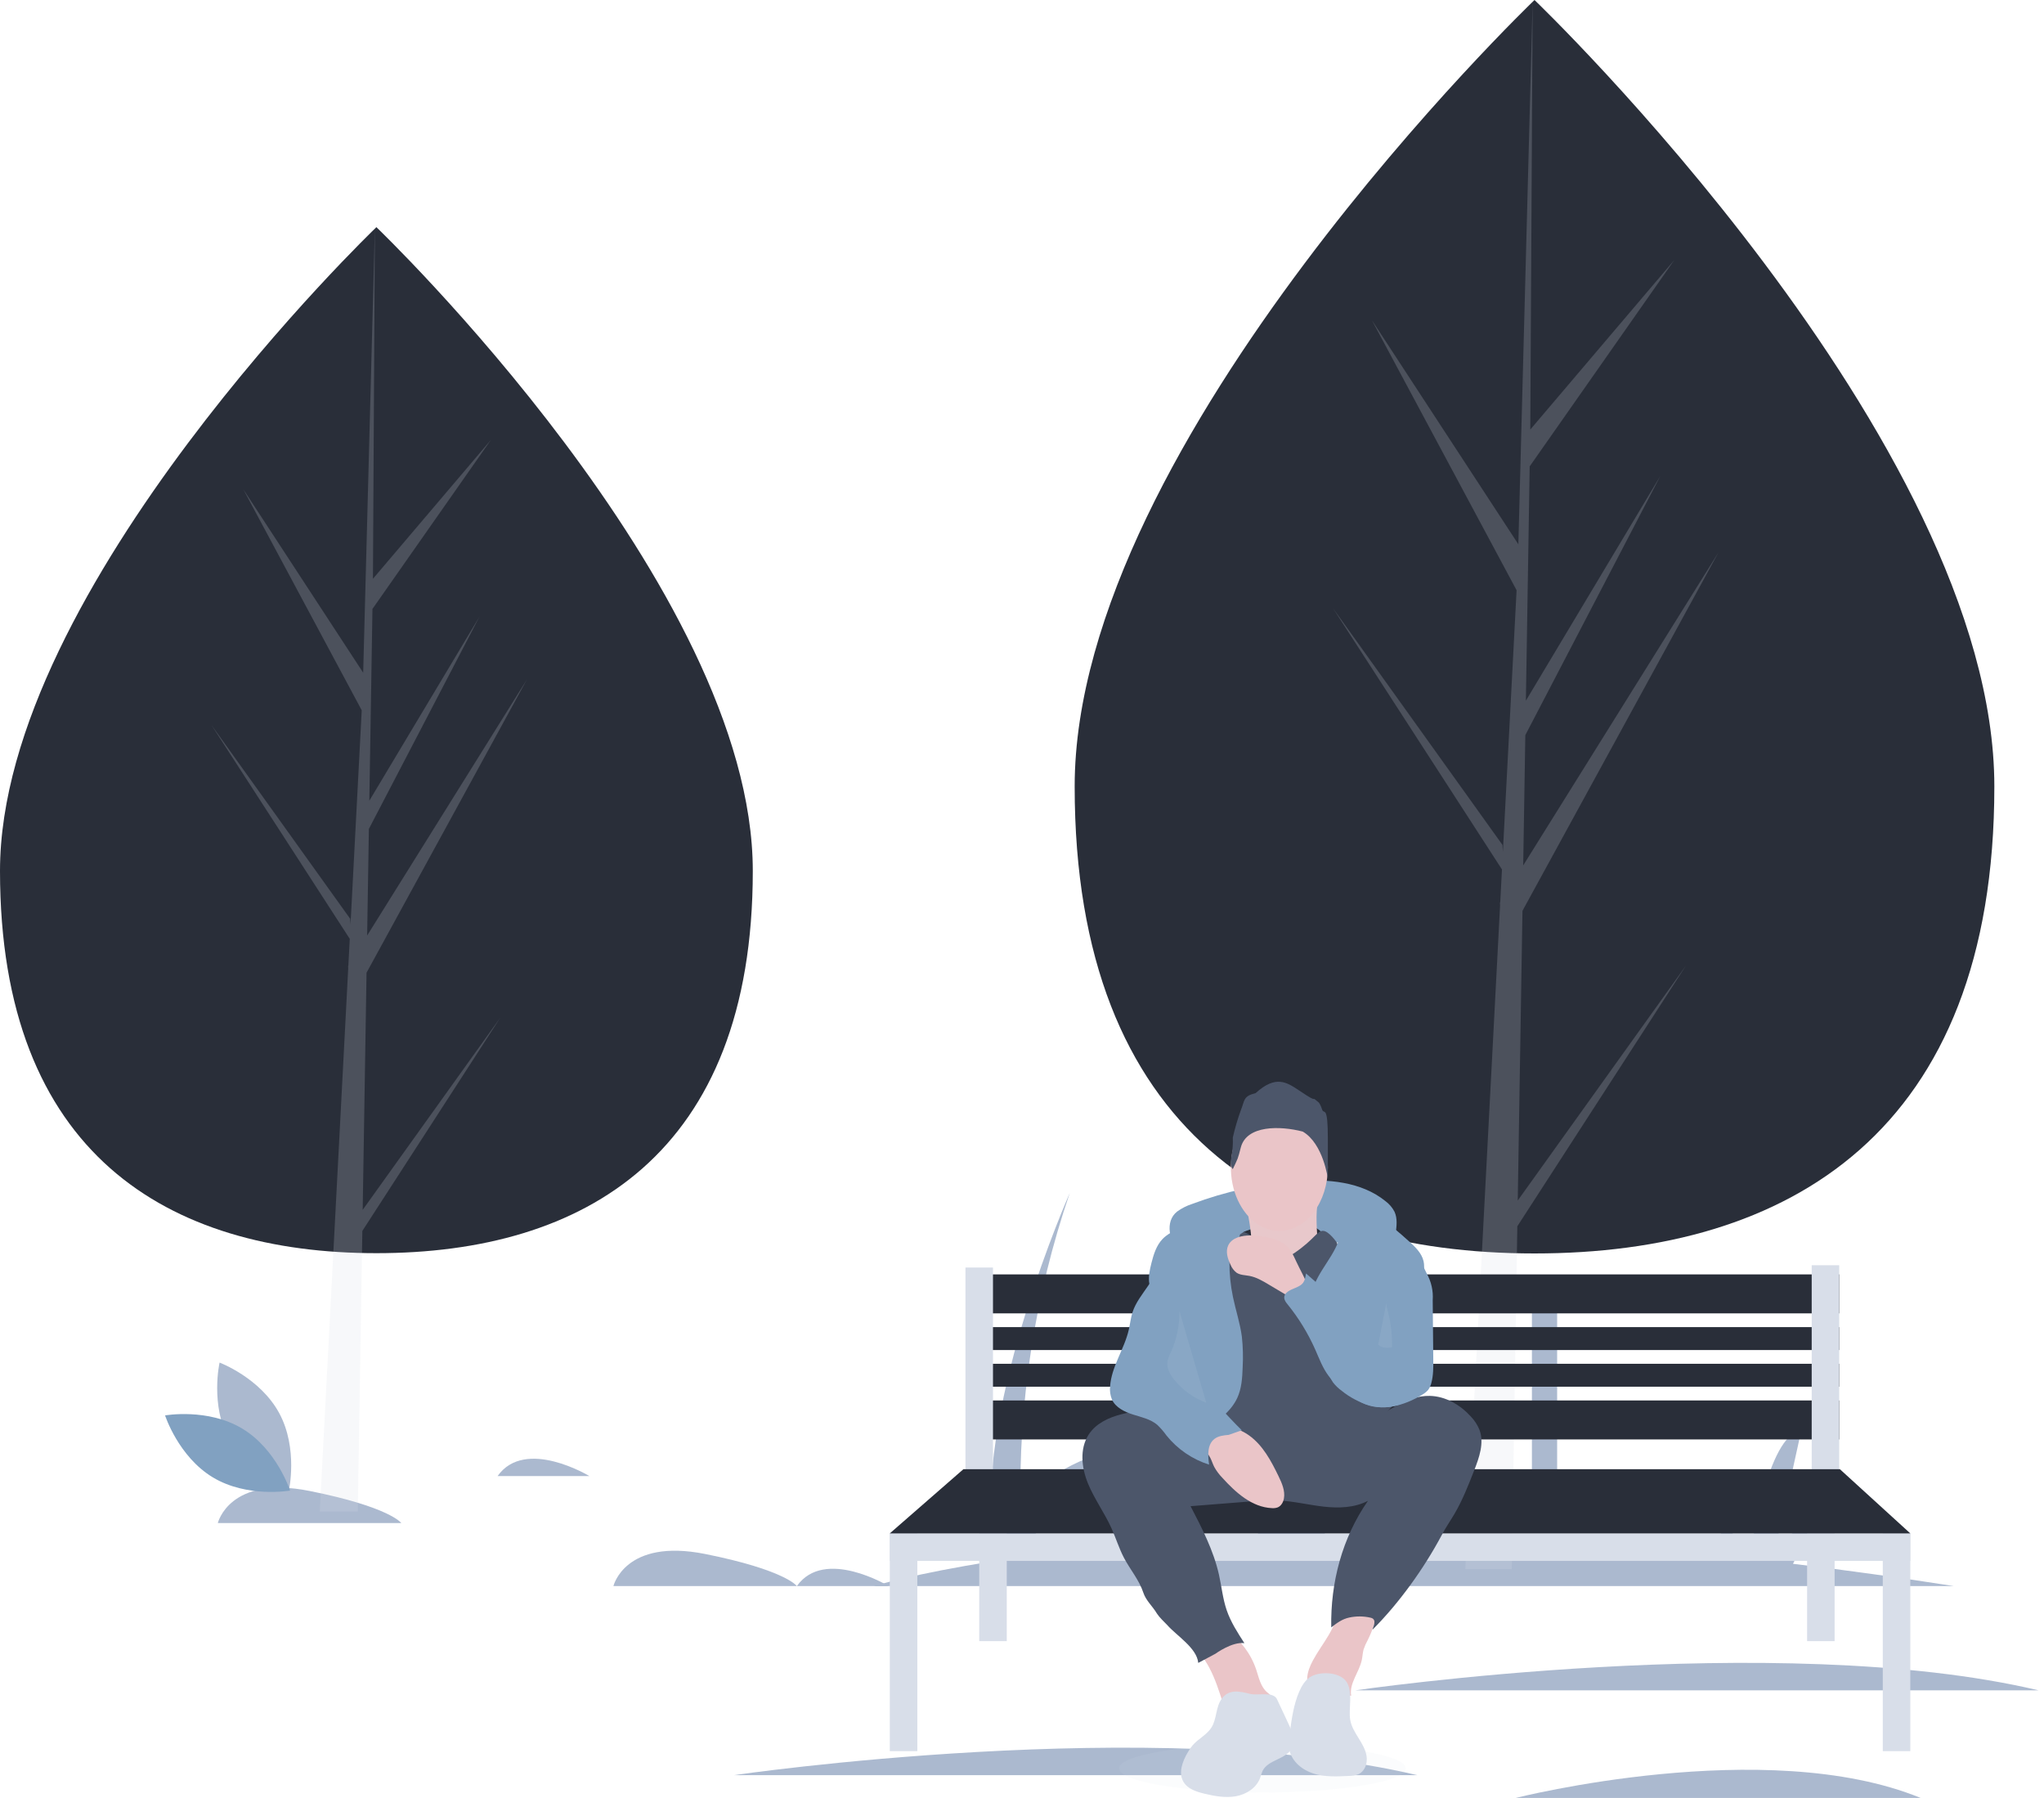 <svg id="whoami2__image" width="274" height="241" viewBox="0 0 274 241" fill="none"
                    xmlns="http://www.w3.org/2000/svg">
                    <path class="fill--ui-2"
                        d="M82.229 212.603C82.229 212.603 83.766 206.151 94.525 208.301C105.285 210.452 106.822 212.603 106.822 212.603H82.229Z"
                        fill="#ABB9CF" />
                    <path class="fill--ui-2"
                        d="M29.2 204.154C29.2 204.154 30.736 197.702 41.496 199.852C52.256 202.003 53.793 204.154 53.793 204.154H29.2Z"
                        fill="#ABB9CF" />
                    <path class="fill--ui-2"
                        d="M119.119 212.603C119.119 212.603 110.511 207.38 106.822 212.603H119.119Z"
                        fill="#ABB9CF" />
                    <path class="fill--ui-2"
                        d="M79.001 197.855C79.001 197.855 70.393 192.632 66.704 197.855H79.001Z"
                        fill="#ABB9CF" />
                    <path
                        d="M30.713 193.056C33.276 197.806 38.715 199.845 38.715 199.845C38.715 199.845 39.999 194.183 37.436 189.433C34.874 184.684 29.435 182.645 29.435 182.645C29.435 182.645 28.151 188.307 30.713 193.056Z"
                        fill="#ABB9CF" />
                    <path class="fill--blue-2"
                        d="M32.475 191.494C37.102 194.276 38.883 199.801 38.883 199.801C38.883 199.801 33.164 200.817 28.537 198.035C23.911 195.253 22.129 189.727 22.129 189.727C22.129 189.727 27.848 188.712 32.475 191.494Z"
                        fill="#81A1C1" />
                    <path class="fill--ui-2"
                        d="M261.914 212.603C254.438 211.433 247.25 210.438 240.351 209.618L243.007 204.307C242.085 204 238.089 207.073 238.089 207.073L241.47 191.711C236.859 192.325 234.707 207.994 234.707 207.994L229.481 202.771L232.054 208.685C210.94 206.467 192.721 205.775 177.406 205.934L179.68 201.389C178.757 201.081 174.761 204.154 174.761 204.154L178.143 188.792C173.531 189.406 171.379 205.075 171.379 205.075L166.153 199.852L168.878 206.116C158.387 206.42 147.919 207.263 137.515 208.64C139.784 201.575 147.708 194.783 147.708 194.783C141.615 196.678 138.445 199.764 136.805 202.625C136.473 188.11 138.707 173.65 143.405 159.911C143.405 159.911 131.108 187.563 132.952 205.997L133.186 209.272C122.489 210.94 117.12 212.603 117.12 212.603H261.914Z"
                        fill="#ABB9CF" />
                    <path class="fill--ui-2"
                        d="M181.678 226.582C181.678 226.582 238.243 218.287 273.288 226.582Z" fill="#ABB9CF" />
                    <path class="fill--ui-2" d="M98.368 237.95C98.368 237.95 154.933 229.655 189.978 237.95Z"
                        fill="#ABB9CF" />
                    <path class="fill--ui-2" d="M203.197 241C203.197 241 236.699 232.508 257.456 241Z"
                        fill="#ABB9CF" />
                    <path class="fill--bg-special"
                        d="M100.913 116.742C100.913 154.72 78.323 167.98 50.457 167.98C22.59 167.98 0 154.72 0 116.742C0 78.764 50.457 30.45 50.457 30.45C50.457 30.45 100.913 78.764 100.913 116.742Z"
                        fill="#292E39" />
                    <path class="fill--ui-1" opacity="0.2"
                        d="M48.619 162.171L49.135 130.387L70.641 91.066L49.217 125.401L49.449 111.11L64.271 82.661L49.51 107.327L49.928 81.624L65.799 58.975L49.994 77.582L50.255 30.45L48.614 92.844L48.749 90.27L32.612 65.584L48.49 95.211L46.987 123.918L46.942 123.156L28.339 97.178L46.886 125.847L46.697 129.438L46.664 129.492L46.679 129.786L42.865 202.617H47.961L48.573 164.999L67.074 136.399L48.619 162.171Z"
                        fill="#D8DEE9" />
                    <path class="fill--bg-special"
                        d="M267.344 105.42C267.344 151.817 239.746 168.017 205.702 168.017C171.658 168.017 144.06 151.817 144.06 105.42C144.06 59.024 205.702 0 205.702 0C205.702 0 267.344 59.024 267.344 105.42Z"
                        fill="#292E39" />
                    <path class="fill--ui-1" opacity="0.2"
                        d="M203.456 160.92L204.088 122.09L230.361 74.052L204.187 115.999L204.471 98.539L222.578 63.784L204.546 93.919L205.056 62.517L224.446 34.848L205.136 57.579L205.455 0L203.451 76.225L203.616 73.08L183.902 42.922L203.3 79.116L201.462 114.186L201.408 113.256L178.681 81.519L201.339 116.544L201.109 120.93L201.068 120.996L201.087 121.356L196.427 210.332H202.653L203.4 164.374L226.002 129.435L203.456 160.92Z"
                        fill="#D8DEE9" />
                    <path class="fill--ui-1" opacity="0.1"
                        d="M169.233 240.261C179.844 240.261 188.446 238.816 188.446 237.035C188.446 235.253 179.844 233.809 169.233 233.809C158.621 233.809 150.019 235.253 150.019 237.035C150.019 238.816 158.621 240.261 169.233 240.261Z"
                        fill="#D8DEE9" />
                    <path class="fill--ui-2" d="M170.923 174.512H167.542V197.862H170.923V174.512Z"
                        fill="#ABB9CF" />
                    <path class="fill--ui-2" d="M208.736 174.512H205.354V197.862H208.736V174.512Z"
                        fill="#ABB9CF" />
                    <path class="fill--bg-special" d="M246.548 170.825H129.73V176.048H246.548V170.825Z"
                        fill="#292E39" />
                    <path class="fill--bg-special" d="M246.548 187.723H129.73V192.946H246.548V187.723Z"
                        fill="#292E39" />
                    <path class="fill--bg-special" d="M246.548 177.891H129.73V180.964H246.548V177.891Z"
                        fill="#292E39" />
                    <path class="fill--bg-special" d="M246.548 182.807H129.73V185.879H246.548V182.807Z"
                        fill="#292E39" />
                    <path class="fill--ui-1" d="M133.111 169.903H129.422V198.169H133.111V169.903Z"
                        fill="#D8DEE9" />
                    <path class="fill--ui-1" d="M246.548 169.596H242.859V197.862H246.548V169.596Z"
                        fill="#D8DEE9" />
                    <path class="fill--ui-1" d="M122.967 205.543H119.278V234.73H122.967V205.543Z"
                        fill="#D8DEE9" />
                    <path class="fill--ui-1" d="M134.956 204.314H131.267V219.983H134.956V204.314Z"
                        fill="#D8DEE9" />
                    <path class="fill--ui-1" d="M245.933 204.314H242.244V219.983H245.933V204.314Z"
                        fill="#D8DEE9" />
                    <path class="fill--ui-1" d="M256.078 205.543H252.389V234.73H256.078V205.543Z"
                        fill="#D8DEE9" />
                    <path class="fill--ui-1" d="M256.078 205.543H119.278V209.23H256.078V205.543Z"
                        fill="#D8DEE9" />
                    <path class="fill--bg-special"
                        d="M129.141 196.94L119.278 205.543H256.078L246.643 196.94H129.141Z" fill="#292E39" />
                    <path class="fill--blue-2"
                        d="M157.806 162.391C158.413 161.955 159.083 161.617 159.793 161.387C164.293 159.7 169.008 158.666 173.797 158.316C177.961 158.018 182.474 158.372 185.727 161.008C186.233 161.382 186.647 161.868 186.937 162.428C187.346 163.318 187.222 164.351 187.09 165.323C187.06 165.699 186.966 166.068 186.811 166.412C186.373 167.252 185.296 167.546 184.36 167.445C183.424 167.345 182.546 166.946 181.622 166.761C181.051 166.66 180.473 166.601 179.894 166.583L174.104 166.268C170.503 166.071 166.856 165.878 163.324 166.61C162.237 166.807 161.186 167.172 160.21 167.691C159.403 168.147 158.86 168.802 158.111 167.959C156.796 166.479 156.069 163.758 157.806 162.391Z"
                        fill="#81A1C1" />
                    <path class="fill--bg-special"
                        d="M166.715 165.131C166.715 165.131 174.607 161.717 177.601 165.656C180.594 169.596 175.968 168.02 175.968 168.02L170.797 169.596L165.083 168.545L166.715 165.131Z"
                        fill="#292E39" />
                    <path
                        d="M167.235 162.468C167.235 162.468 168.298 167.527 167.5 168.858C166.703 170.19 172.02 172.054 172.02 172.054L177.072 169.923C177.072 169.923 175.743 161.669 177.072 160.071L167.235 162.468Z"
                        fill="#EAC5C8" />
                    <path class="fill--ui-1" opacity="0.1"
                        d="M167.235 162.468C167.235 162.468 168.298 167.527 167.5 168.858C166.703 170.19 172.02 172.054 172.02 172.054L177.072 169.923C177.072 169.923 175.743 161.669 177.072 160.071L167.235 162.468Z"
                        fill="#D8DEE9" />
                    <path
                        d="M162.14 223.607C162.916 225.081 163.418 226.678 163.932 228.261C163.939 228.313 163.958 228.364 163.987 228.409C164.015 228.454 164.053 228.493 164.098 228.522C164.143 228.552 164.194 228.572 164.247 228.581C164.3 228.589 164.354 228.587 164.406 228.574L169.229 228.568C169.824 228.568 170.622 228.378 170.616 227.788C170.612 227.374 170.184 227.115 169.866 226.846C168.983 226.1 168.754 224.869 168.388 223.777C167.677 221.674 166.308 219.851 164.479 218.573C164.232 218.381 163.947 218.242 163.643 218.164C163.337 218.12 163.026 218.136 162.727 218.213C161.88 218.382 158.719 218.961 159.316 220.182C159.573 220.707 160.526 221.254 160.926 221.745C161.391 222.325 161.798 222.948 162.14 223.607Z"
                        fill="#EAC5C8" />
                    <path
                        d="M178.668 218.121C178.502 218.478 178.318 218.826 178.116 219.162C177.437 220.313 176.635 221.386 176.002 222.565C175.607 223.3 175.275 224.095 175.232 224.933C175.188 225.771 175.475 226.663 176.127 227.171C176.808 227.701 177.741 227.726 178.587 227.602C179.433 227.479 180.275 227.23 181.127 227.295C180.84 225.625 182.211 224.156 182.554 222.497C182.65 222.031 182.665 221.548 182.794 221.091C182.933 220.672 183.111 220.269 183.325 219.885C184.008 218.52 184.49 217.058 184.757 215.547C184.789 215.364 180.588 215.334 180.194 215.421C178.964 215.695 179.144 217.074 178.668 218.121Z"
                        fill="#EAC5C8" />
                    <path
                        d="M145.921 192.322C144.703 194.225 144.983 196.748 145.839 198.839C146.695 200.93 148.057 202.778 148.989 204.837C149.583 206.149 150 207.54 150.669 208.816C151.498 210.395 152.707 211.788 153.263 213.482C153.618 214.563 154.517 215.314 155.092 216.296C155.439 216.821 156.035 217.382 156.475 217.832C157.712 219.247 160.454 220.905 160.625 222.902C162.931 221.673 162.931 221.673 162.931 221.673C162.931 221.673 165.179 220.026 166.812 220.256C165.901 218.847 164.981 217.421 164.438 215.834C163.913 214.3 163.758 212.667 163.405 211.085C162.679 207.839 161.13 204.846 159.596 201.894L167.48 201.27C168.767 201.141 170.061 201.093 171.354 201.127C173.389 201.222 175.383 201.72 177.407 201.951C179.431 202.181 181.572 202.12 183.376 201.175C179.927 206.116 178.342 212.118 178.455 218.14C179.226 217.543 179.909 217.028 180.863 216.822C181.816 216.615 182.803 216.624 183.752 216.848C184.701 217.071 183.989 218.195 183.989 218.447C187.524 214.914 190.867 210.29 193.316 205.674C193.819 204.725 194.436 203.841 194.98 202.914C196.054 201.08 196.834 199.092 197.608 197.114C198.293 195.365 198.983 193.419 198.326 191.66C198.054 190.992 197.656 190.383 197.156 189.863C195.743 188.308 193.777 187.158 191.675 187.11C188.448 187.037 185.782 189.425 182.952 190.973C179.617 192.797 175.728 193.522 171.935 193.254C168.047 192.979 164.334 191.708 160.629 190.589C158.776 190.003 156.892 189.518 154.987 189.136C153.398 188.839 151.885 189.168 150.319 189.574C148.615 190.015 146.902 190.789 145.921 192.322Z"
                        fill="#4C566A" />
                    <path
                        d="M178 156.5C177.999 158.754 177.313 160.915 176.095 162.508C174.876 164.102 173.223 164.998 171.5 165C171.112 165.001 170.726 164.955 170.345 164.864C169.128 164.577 168 163.842 167.091 162.745C166.183 161.649 165.533 160.237 165.216 158.674C164.9 157.111 164.931 155.463 165.306 153.923C165.681 152.382 166.384 151.014 167.332 149.977C168.281 148.941 169.436 148.279 170.662 148.071C171.888 147.863 173.133 148.115 174.253 148.8C175.373 149.485 176.32 150.573 176.984 151.937C177.648 153.301 178 154.884 178 156.5Z"
                        fill="#EAC5C8" />
                    <path
                        d="M166.737 165.12C166.737 165.12 168.213 165.786 168.75 166.318C169.287 166.85 170.897 169.777 173.582 167.915C176.266 166.052 176.535 164.987 177.34 164.987C178.146 164.987 179.219 166.584 179.219 166.584L186.602 188.538C184.612 190.765 182.306 192.692 179.756 194.26C175.461 196.921 170.361 198.252 167.945 197.187C165.529 196.123 160.965 195.324 160.16 193.195C159.354 191.067 158.012 184.68 158.012 184.68L161.77 168.447L166.737 165.12Z"
                        fill="#4C566A" />
                    <path class="fill--blue-2"
                        d="M165.859 187.381C166.445 186.115 166.53 184.683 166.579 183.29C166.658 181.91 166.622 180.526 166.47 179.152C166.232 177.355 165.647 175.623 165.278 173.848C164.954 172.292 164.796 170.705 164.808 169.115C164.813 168.39 164.866 167.626 165.261 167.018C165.537 166.593 165.968 166.264 166.14 165.789C166.478 164.855 165.643 163.878 164.729 163.494C163.641 163.037 162.397 163.068 161.253 163.354C160.108 163.641 159.04 164.169 157.983 164.693C157.219 165.071 156.439 165.461 155.847 166.075C155.013 166.938 154.646 168.14 154.351 169.303C154.114 170.233 153.903 171.204 154.083 172.148C154.376 173.68 155.624 174.832 156.29 176.243C157.063 177.881 157.011 179.789 156.703 181.575C156.396 183.36 155.85 185.105 155.682 186.908C155.514 188.712 155.772 190.65 156.901 192.066C157.361 192.643 158.61 194.01 159.452 193.856C160.114 193.734 161.074 192.276 161.607 191.814C163.147 190.479 164.975 189.292 165.859 187.381Z"
                        fill="#81A1C1" />
                    <path class="fill--blue-2"
                        d="M179.866 164.105C179.89 165.603 179.231 167.027 178.456 168.309C177.68 169.59 176.77 170.802 176.199 172.186C175.489 173.92 175.344 175.833 175.784 177.654C175.948 178.274 176.146 178.885 176.376 179.484L177.845 183.52C178.043 184.155 178.329 184.758 178.697 185.312C179.029 185.736 179.419 186.112 179.854 186.428C180.97 187.33 182.254 188.001 183.632 188.402C185.014 188.768 186.526 188.745 187.832 188.162C187.974 182.689 188.851 177.261 190.441 172.024C190.735 171.057 191.056 170.039 190.829 169.054C190.575 167.951 189.691 167.123 188.85 166.367C186.279 164.054 183.452 161.624 180.01 161.312C178.018 161.132 179.849 163.022 179.866 164.105Z"
                        fill="#81A1C1" />
                    <path
                        d="M162.238 195.403C162.442 195.8 162.568 196.232 162.769 196.63C163.066 197.164 163.432 197.655 163.859 198.092C165.646 200.068 167.83 202.036 170.495 202.155C170.76 202.18 171.027 202.146 171.277 202.057C171.743 201.864 172.019 201.366 172.109 200.87C172.298 199.838 171.842 198.808 171.384 197.864C170.393 195.816 169.278 193.717 167.422 192.396C165.592 191.094 163.141 190.778 161.007 191.434C160.04 191.731 158.437 192.249 159.717 193.129C160.688 193.796 161.675 194.304 162.238 195.403Z"
                        fill="#EAC5C8" />
                    <path
                        d="M173.721 169.007C173.388 168.275 173.041 167.523 172.443 166.979C171.879 166.509 171.21 166.176 170.492 166.006C169.56 165.744 168.597 165.608 167.628 165.602C166.475 165.595 165.138 165.899 164.649 166.927C164.26 167.743 164.561 168.709 164.953 169.523C165.12 169.945 165.399 170.316 165.76 170.597C166.257 170.927 166.9 170.917 167.49 171.028C168.414 171.201 169.241 171.689 170.046 172.168L172.066 173.369L175.535 175.433C175.443 175.379 175.476 173.037 175.369 172.654C175.026 171.418 174.253 170.177 173.721 169.007Z"
                        fill="#EAC5C8" />
                    <path class="fill--ui-1"
                        d="M163.764 227.717C162.965 228.81 163.125 230.372 162.417 231.527C161.803 232.528 160.647 233.053 159.879 233.94C159.634 234.234 159.416 234.55 159.226 234.884C158.514 236.084 157.936 237.622 158.637 238.829C159.201 239.799 160.387 240.179 161.474 240.437C162.849 240.764 164.277 241.026 165.668 240.776C167.058 240.526 168.417 239.669 168.913 238.339C169.01 238.004 169.126 237.675 169.26 237.354C170.013 235.861 172.377 235.844 173.149 234.361C173.688 233.322 173.192 232.067 172.696 231.007L171.181 227.769C170.679 226.694 168.641 227.312 167.578 227.055C166.193 226.719 164.761 226.349 163.764 227.717Z"
                        fill="#D8DEE9" />
                    <path class="fill--ui-1"
                        d="M175.544 224.853C174.896 225.308 174.477 226.023 174.162 226.751C173.406 228.499 173.146 230.416 172.894 232.304C172.793 233.061 172.692 233.835 172.85 234.582C173.176 236.124 174.571 237.26 176.072 237.732C177.573 238.203 179.183 238.131 180.755 238.053C181.259 238.029 181.784 237.998 182.227 237.754C183.016 237.318 183.325 236.292 183.189 235.398C183.054 234.505 182.567 233.71 182.09 232.943C181.613 232.176 181.126 231.381 180.989 230.488C180.76 228.986 181.408 226.78 180.487 225.42C179.563 224.058 176.776 223.988 175.544 224.853Z"
                        fill="#D8DEE9" />
                    <path class="fill--blue-2"
                        d="M153.898 172.364C153.128 173.498 152.241 174.588 151.819 175.89C151.57 176.656 151.493 177.465 151.313 178.249C150.714 180.862 148.982 183.183 148.808 185.858C148.747 186.452 148.835 187.052 149.063 187.605C149.559 188.684 150.748 189.252 151.882 189.61C153.016 189.968 154.233 190.225 155.138 190.995C155.594 191.432 156.007 191.91 156.372 192.424C157.849 194.258 159.835 195.615 162.081 196.325C161.904 195.104 161.821 193.632 162.798 192.877C163.327 192.469 164.034 192.396 164.701 192.338L166.466 191.717C164.366 189.683 163.435 188.232 160.947 186.696C160.076 186.159 159.129 185.593 158.731 184.651C158.483 184.062 158.486 183.403 158.48 182.764C158.458 180.425 158.26 178.091 157.887 175.782C157.628 174.179 157.284 172.59 156.892 171.014C156.782 170.571 156.13 168.587 155.329 169.051C155.14 169.16 154.963 170.419 154.853 170.681C154.59 171.272 154.27 171.836 153.898 172.364Z"
                        fill="#81A1C1" />
                    <path class="fill--blue-2"
                        d="M189.974 168.053L191.251 170.7C191.866 171.789 192.146 173.034 192.056 174.28L192.132 182.222C192.142 183.283 192.15 184.36 191.87 185.384C191.79 185.726 191.64 186.047 191.429 186.328C191.213 186.571 190.957 186.775 190.674 186.935C188.257 188.44 185.124 189.296 182.57 188.034C181.986 187.724 181.43 187.362 180.909 186.953C179.891 186.202 178.859 185.436 178.097 184.427C177.301 183.371 176.844 182.107 176.308 180.899C175.346 178.732 174.103 176.699 172.611 174.854C172.394 174.586 172.161 174.293 172.153 173.949C172.137 173.253 172.966 172.91 173.612 172.645C174.715 172.193 174.889 171.875 175.074 170.7C177.944 173.129 180.877 176.454 184.58 177.575C184.638 177.612 184.705 177.633 184.774 177.635C184.843 177.637 184.911 177.62 184.971 177.587C185.031 177.554 185.081 177.505 185.116 177.445C185.15 177.386 185.168 177.318 185.167 177.249C185.378 176.373 185.452 175.47 185.606 174.581C185.888 172.964 186.431 171.402 187.214 169.958C187.652 169.148 189.072 166.184 189.974 168.053Z"
                        fill="#81A1C1" />
                    <path class="fill--ui-1" opacity="0.1"
                        d="M158.102 175.74C158.137 177.65 157.742 179.542 156.949 181.269C156.743 181.651 156.591 182.061 156.498 182.487C156.36 183.396 156.863 184.276 157.438 184.98C158.572 186.366 160.043 187.419 161.701 188.03"
                        fill="#D8DEE9" />
                    <path class="fill--ui-1" opacity="0.1"
                        d="M185.923 174.204C185.744 174.711 185.907 175.272 186.044 175.793C186.444 177.305 186.63 178.87 186.598 180.438C186.604 180.466 186.603 180.494 186.595 180.521C186.588 180.548 186.575 180.573 186.556 180.593C186.537 180.613 186.514 180.628 186.489 180.636C186.463 180.645 186.436 180.646 186.41 180.641C185.825 180.679 185.154 180.683 184.757 180.228"
                        fill="#D8DEE9" />
                    <path
                        d="M165.26 156.704C165.26 156.704 164.824 156.453 165.081 155C165.234 154.176 165.295 153.325 165.26 152.476C165.547 151.218 165.908 149.992 166.338 148.81C166.876 147.496 166.62 146.942 168.313 146.527C171.03 144.067 172.472 145.061 174.155 146.173C175.476 147.046 175.136 146.821 175.136 146.821C175.378 146.944 175.946 147.386 176.198 147.307L176.798 147.793C176.798 147.793 177.008 148.049 177.239 148.741C177.47 149.433 178 147.985 178 152.654C178 157.322 178 158 178 158C178 158 177.399 153.302 174.635 151.681C171.583 150.886 167.133 150.813 166.338 153.788C165.908 155.457 165.964 155.214 165.26 156.704Z"
                        fill="#4C566A" />
                </svg>
